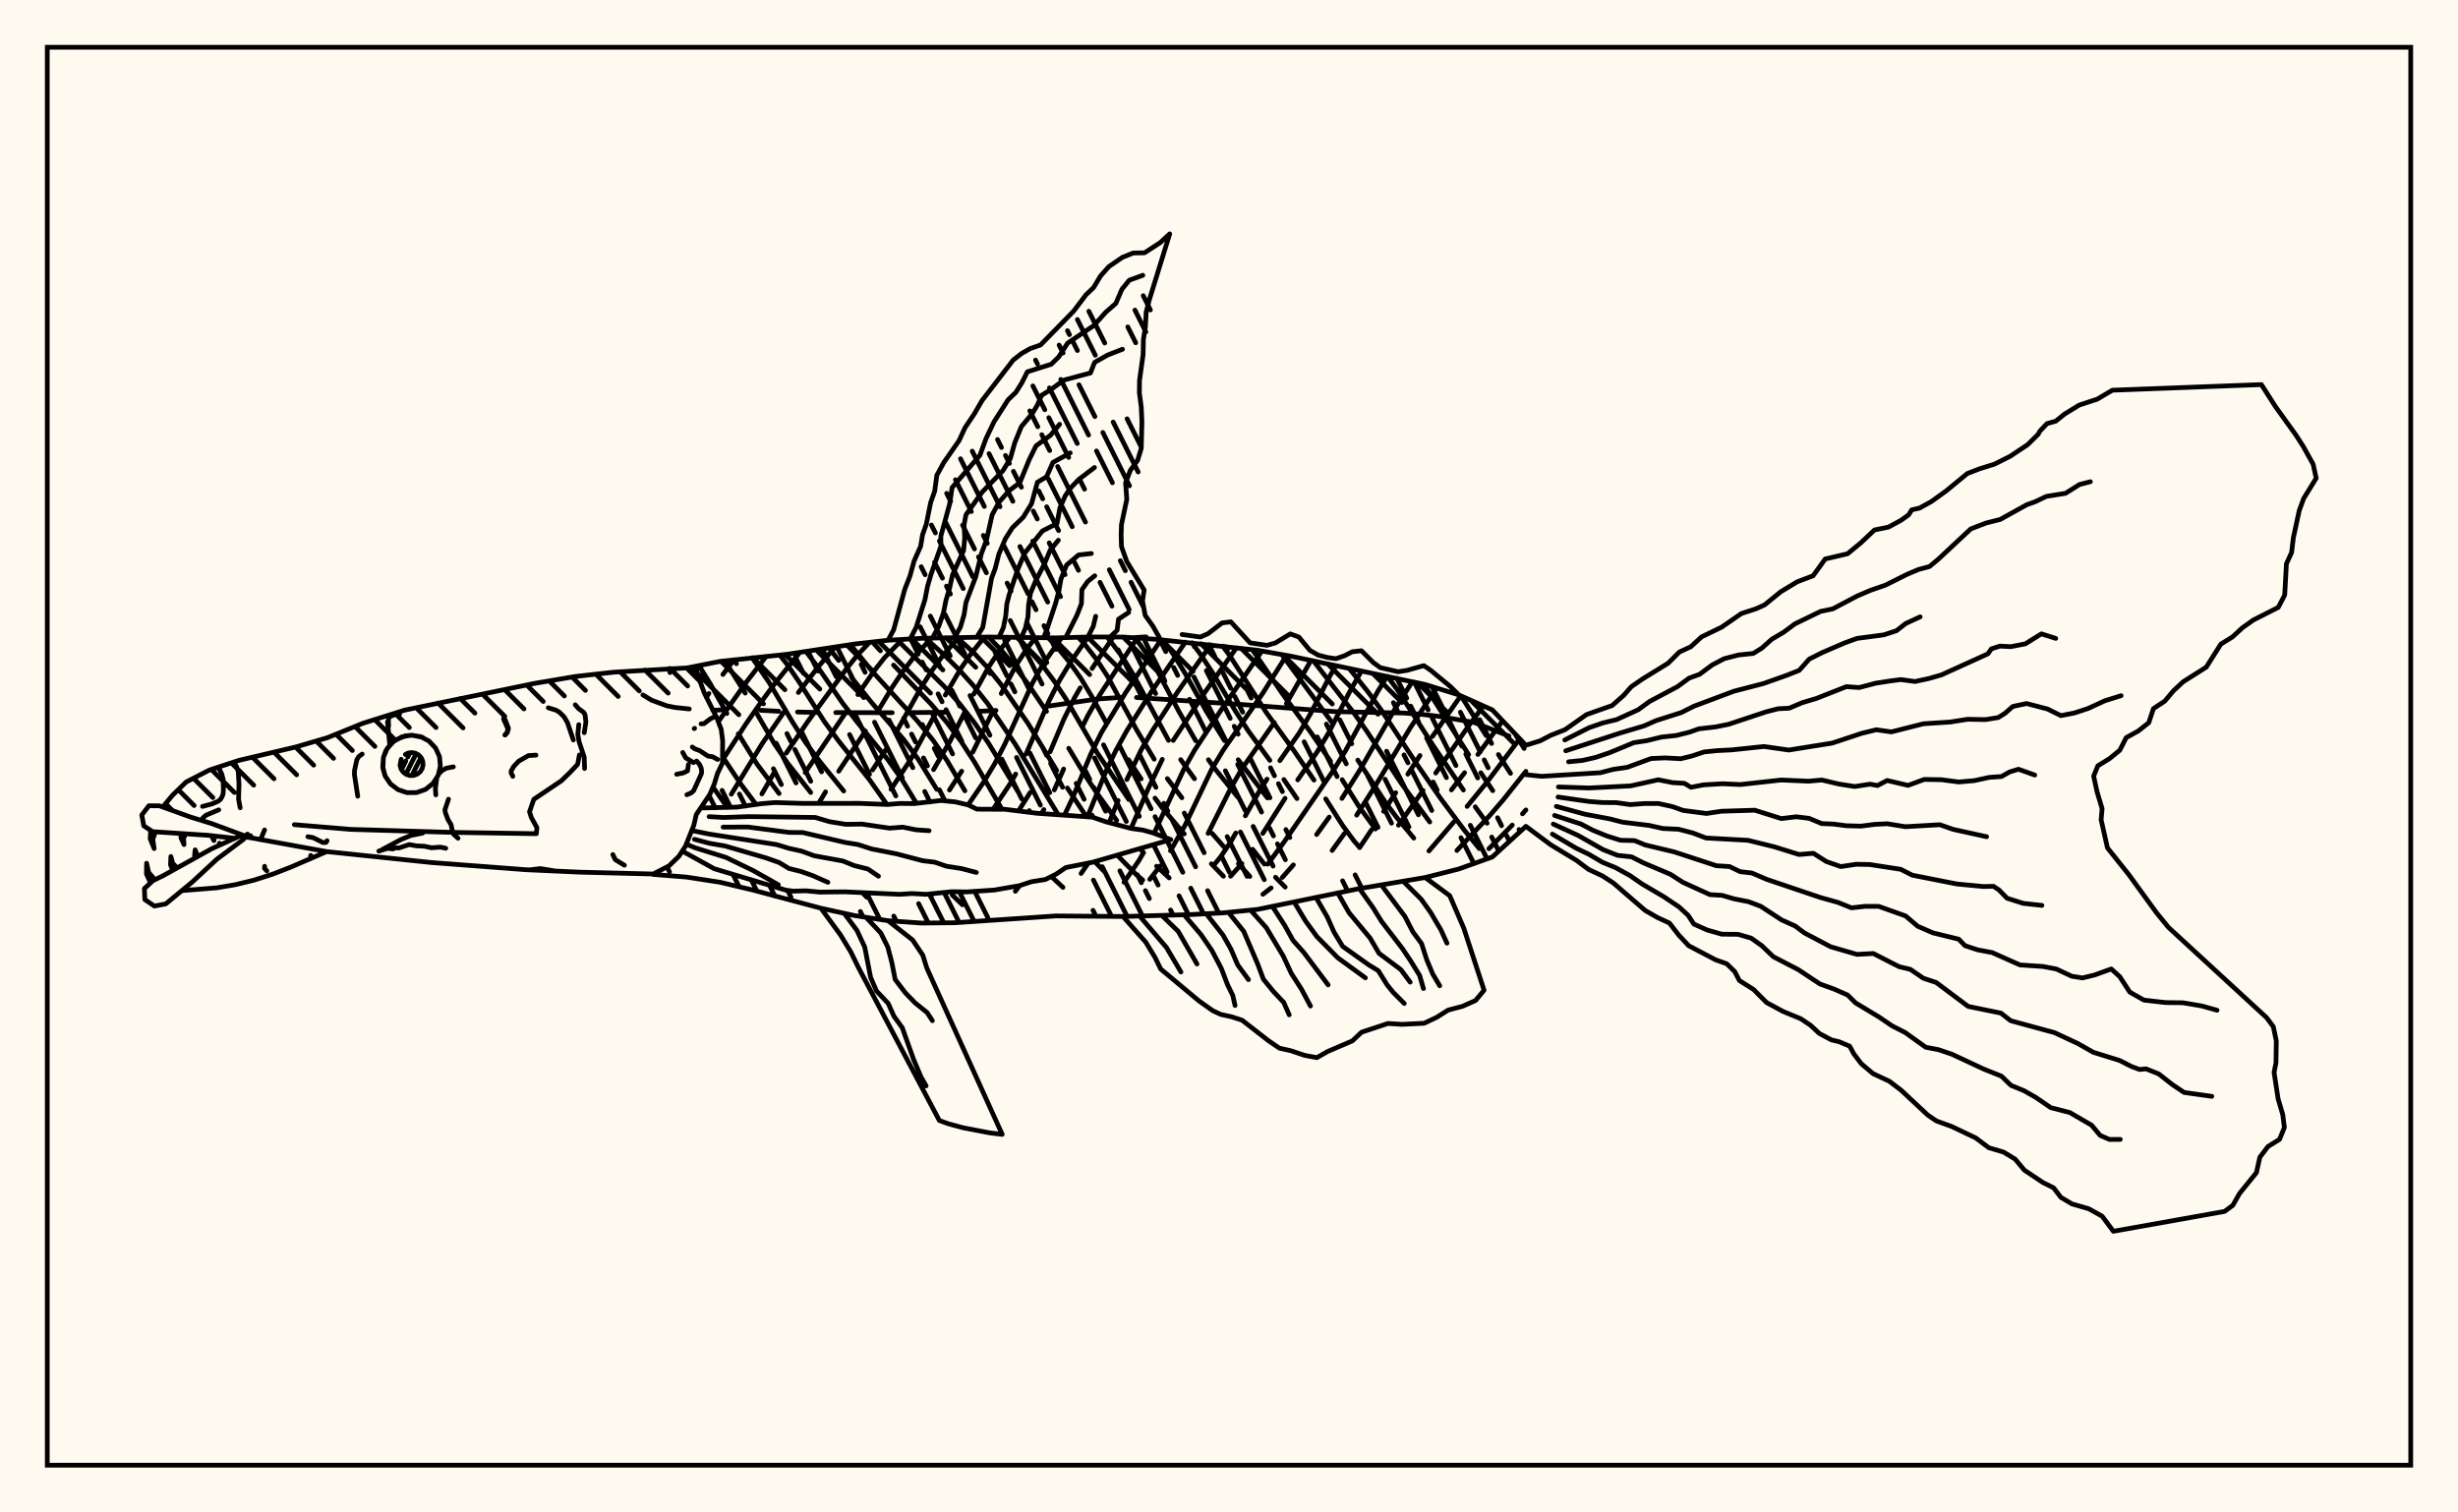 <svg xmlns="http://www.w3.org/2000/svg" width="520" height="320"><rect x="0" y="0" width="520" height="320" fill="floralwhite"/><rect x="10" y="10" width="500" height="300" stroke="black" stroke-width="1" fill="none"/><path stroke="black" stroke-width="1" fill="none" stroke-linecap="round" stroke-linejoin="round" d="
M 145.26 141.34 152.36 139.93 166.56 138.43 180.77 136.26 187.87 135.46 194.97 135.05 209.18 134.78 223.38 134.96 230.48 134.77 237.58 134.78 244.69 135.27 265.99 137.57 273.09 138.83 301.5 144.82 308.61 147.02 315.71 150.2 322.81 157.68 
M 322.81 174.83 315.71 181.32 308.61 183.86 301.5 185.66 287.3 188.06 265.99 192.42 258.89 193.13 251.79 193.51 237.58 193.91 223.38 193.79 202.07 195.23 194.97 195.3 187.87 194.8 180.77 193.71 173.67 192.16 159.46 188.36 152.36 186.67 145.26 185.57 138.18 185.01 
M 319.23 155.73 311.84 152.85 304.31 151.55 300.62 151.13 296.98 150.86 282.51 150.57 263.44 149.11 240.43 147.57 
M 237.13 147.56 232.16 147.89 220.79 149.54 
M 210.71 150.32 207.2 150.49 
M 199.98 150.7 192.56 150.77 
M 188.75 150.79 176.81 150.76 
M 172.75 150.73 168.72 150.65 
M 164.77 150.49 160.89 150.28 
M 153.27 150.17 150.79 150.29 
M 150.84 166.51 153.86 170.85 
M 152.89 160.14 156.74 165.92 159.96 170.22 
M 147.87 140.82 150.25 144.66 153.78 150.95 
M 156.19 155.26 160.14 161.65 164.82 167.89 
M 182.45 188.87 183.36 189.83 
M 153.34 139.82 157.66 146.65 
M 160.03 150.84 163.77 157.28 166.62 161.47 171.51 167.67 
M 159.12 139.17 162.77 144.49 167.69 152.82 170.42 157.08 173.51 161.22 178.49 167.36 
M 164.96 138.59 166.6 140.68 169.18 144.47 174.41 152.7 177.46 156.84 183.99 165.03 187.63 170.2 
M 201.45 189.36 203.61 191.44 
M 170.5 137.83 172.85 140.92 178.18 148.66 181.24 152.65 187.82 160.71 190.77 164.86 193.89 169.97 
M 175.38 137.08 177.43 139.73 
M 180.11 143.3 184.56 148.85 191.23 156.53 194.26 160.65 198.18 167.01 
M 179.91 136.39 184.5 142.02 194.16 152.63 197.37 156.6 200.31 160.86 204.13 167.32 
M 184.57 135.83 186.26 137.7 
M 189.03 140.71 196.95 148.94 200.23 152.75 203.34 156.91 206.18 161.28 211.97 171.23 
M 222.42 185.45 224.88 187.75 
M 189.78 135.35 199.79 145.27 203 148.88 206.16 152.93 209.15 157.28 215.52 167.75 
M 217.75 171.51 217.98 171.9 
M 195.81 135.02 199.9 138.71 202.81 141.61 205.84 144.96 208.91 148.82 214.79 157.47 223.89 172.4 
M 231.59 182.3 233.68 184.45 
M 202.44 134.86 206.01 138.11 208.81 141.13 211.69 144.71 217.47 153.04 223.55 163.01 
M 225.8 166.72 229.83 172.79 
M 236.45 181.04 240.44 185.1 241.75 186.19 
M 209.13 134.78 211.89 137.62 214.56 140.85 217.34 144.53 221.4 150.51 
M 226.1 158.32 229.47 163.91 232.03 167.78 236.25 173.59 
M 241.12 179.54 241.93 180.42 
M 244.68 183.27 247.35 185.74 
M 215.4 134.88 220.33 140.52 223.01 144.1 225.51 147.89 232.1 159.26 238.8 169.16 
M 221.77 134.95 223.56 136.83 226.19 140.03 228.66 143.52 230.88 147.2 234.02 152.89 
M 238.72 160.72 241.41 164.79 
M 244.34 168.87 245.85 170.89 250.53 176.44 
M 256.27 182.76 258.82 185.39 
M 228.1 134.83 229.47 136.3 231.96 139.5 234.23 142.98 240.52 154.54 244.17 160.63 
M 246.96 164.74 250.03 168.79 
M 256.41 176.31 259.35 179.66 
M 261.99 182.72 264.41 185.44 
M 234.24 134.78 237.5 139.06 239.68 142.61 247.21 156.64 
M 249.78 160.72 252.7 164.77 
M 264.99 179.69 267.48 182.82 
M 269.84 185.6 271.89 187.69 
M 240.17 134.96 242.93 138.82 245.12 142.47 249.4 150.53 252.96 156.73 
M 255.65 160.74 257.08 162.72 261.92 168.71 
M 246.1 135.41 248.41 138.73 250.7 142.45 255.25 150.57 259.06 156.71 
M 261.95 160.74 268.13 168.82 
M 252.17 136 254.13 138.67 256.57 142.41 261.44 150.58 264.17 154.77 268.64 160.88 
M 271.61 164.94 274.38 168.96 
M 258.65 136.7 260.09 138.62 267.9 150.76 273.88 159.03 277.98 165.05 
M 280.46 169.02 284.03 174.64 286.43 177.9 287.66 179.32 
M 264.93 137.45 271.3 146.78 277.39 155.08 281.48 161.07 
M 283.94 164.97 287.45 170.57 290.97 175.4 
M 271.17 138.49 281.91 153.01 
M 287.25 160.82 293.12 169.8 295.48 172.96 299.09 177.32 
M 277.89 139.86 286.35 150.76 289.13 154.68 296.46 165.76 302.47 173.91 
M 285.47 141.49 289.43 146.41 292.26 150.3 299.82 161.8 304.74 168.9 309.69 175.53 312.95 179.54 
M 293.51 143.1 295.63 145.95 303.25 157.83 309.59 167.15 
M 312.09 170.7 314.6 174.18 
M 301.23 144.76 310.7 159.67 
M 313.27 163.5 315.8 167.29 
M 309.08 147.23 314.41 155.65 
M 317 159.64 319.56 163.62 
M 320.5 155.25 322.44 158.36 
M 148.2 140.75 146.68 142.75 
M 155.3 139.6 152.93 142.7 
M 149.97 146.73 149.41 147.5 
M 162.1 138.87 157.7 144.57 151.96 152.7 
M 169.21 138.03 164.02 144.48 160.94 148.66 157.88 153.05 152.86 160.8 
M 176.66 136.89 173.21 140.95 168.9 146.52 
M 165.8 150.73 161.24 157.34 154.71 168.04 
M 183.96 135.9 181.35 138.65 179.07 141.5 170.82 152.76 166.34 159.34 
M 163.65 163.68 161.18 167.97 
M 190.9 135.28 187.12 139.15 184.85 142.05 181.49 146.96 
M 178.96 150.7 170.34 163.46 
M 197.08 134.99 193.23 139.17 190.85 142.26 188.71 145.48 185.53 150.77 
M 183.09 154.67 177.43 163.18 
M 174.65 167.54 173.21 169.94 
M 202.78 134.85 199.42 138.76 197.03 142.05 194.86 145.46 189.78 154.59 
M 187.36 158.66 184.59 162.91 
M 208.26 134.79 205.54 138.15 203.18 141.58 199.98 147.07 
M 198 150.8 192.67 160.64 188.5 166.99 
M 213.63 134.85 211.45 137.65 209.16 141.11 206 146.88 
M 204.01 150.85 201.01 156.77 197.5 162.83 
M 219.06 134.92 217.19 137.33 214.9 140.84 211.82 146.74 
M 209.86 150.91 205.78 159.16 
M 203.45 163.16 200.86 167.15 
M 224.58 134.93 220.67 140.49 218.45 144.46 212.58 157.43 210.44 161.57 208.05 165.55 204.8 170.3 
M 230.18 134.77 226.54 139.99 224.12 143.99 221.92 148.32 217.05 159.57 
M 214.87 163.77 213.71 165.8 210.09 171.23 
M 197.26 189.13 197 189.45 
M 235.49 134.78 231.03 141.44 
M 228.53 145.53 227.3 147.65 225.07 152.16 222.15 159.07 
M 217.93 167.68 215.46 171.59 
M 240.57 134.99 232.68 146.99 230.17 151.34 229.05 153.6 
M 225.02 162.71 223.04 167.13 
M 220.83 171.28 220.33 172.15 
M 245.61 135.36 238.13 146.55 232.98 155.04 230.79 159.47 227.03 168.56 225.19 172.48 
M 215.72 187.37 214.8 188.58 
M 250.77 135.86 243.56 146.4 238.38 154.6 236.05 158.81 233.96 163.2 230.06 172.81 
M 256.13 136.43 249.11 146.42 243.83 154.54 241.46 158.58 238.39 164.94 
M 236.54 169.38 234.75 173.77 
M 230.22 182.62 228.71 184.81 
M 261.58 137.05 254.92 146.44 248.2 156.66 
M 245.89 160.66 242.91 166.85 239.28 175.26 
M 266.96 137.74 258.11 150.55 252.7 158.76 250.45 162.75 244.15 176.3 
M 241.9 180.43 240.87 182.18 237.79 186.67 
M 272.16 138.67 267.18 146.62 258.77 158.72 256.35 162.73 250.68 174.65 247.62 180.01 
M 245.44 183.21 243.24 186.05 
M 277.33 139.74 272.14 148.85 
M 269.59 152.87 262.67 162.74 260.39 166.73 255.58 176.32 
M 282.61 140.88 281.43 142.86 277.25 150.99 274.88 155.05 270.76 160.94 
M 268.04 164.85 266.74 166.82 263.46 172.6 
M 261.43 176.25 260.42 178.03 258.23 181.29 257.04 182.74 
M 287.99 142.02 285.35 146.69 281.07 155.08 278.64 159.1 274.54 165 
M 271.86 168.91 267.15 176.33 
M 262.73 182.72 260.34 185.39 
M 293.46 143.09 291.49 146.26 284.56 159 282.04 163.05 271.6 178.22 268.19 182.84 
M 298.78 144.23 295.05 150.08 287.78 162.77 283.89 168.93 
M 281.2 172.87 278.54 176.56 
M 273.62 182.99 271.28 185.64 
M 268.91 187.86 267.17 189.21 
M 303.92 145.57 298.37 153.96 290.89 166.37 287.01 172.47 
M 284.4 176.37 281.82 179.94 
M 309.03 147.21 303.04 155.82 
M 300.4 159.85 297.83 163.8 
M 295.27 167.72 292.71 171.66 
M 290.15 175.57 287.63 179.34 
M 313.82 149.36 310.62 153.68 303.73 163.56 
M 301.05 167.24 295.86 174.59 
M 317.9 152.5 312.66 159.63 
M 309.84 163.49 307.05 167.13 
M 321.5 156.3 314.64 165.4 310.37 170.62 
M 307.59 173.87 302.3 180.04 
M 322.81 163.2 318.02 169.22 315.14 172.57 308.21 179.94 
M 322.81 171.36 322.09 172.19 
M 319.93 174.57 314.98 179.57 
M 187.87 135.46 189.06 133.25 191.42 124.64 192.5 121.9 193.38 118.7 194.76 115.59 195.17 113.15 195.96 110.91 196.88 106.34 197.74 103.92 198.19 100.55 199.65 97.88 202.89 93.23 204.14 90.52 206.15 87.52 207.73 84.78 214.33 76.2 216.1 74.8 217.93 73.76 220.13 72.99 227.15 65.81 229.78 62.33 231.36 60.84 232.81 58.41 234.58 56.41 237.44 54.45 239.73 53.53 242.13 53.49 245.45 51.33 247.46 49.48 243.12 63.51 242.48 66.04 242.32 69.08 241.89 71.86 241.83 75.01 241.07 80.47 241.04 83.1 241.44 86.17 241.58 89.22 241.43 94.9 240.67 97.39 239.12 99.52 238.12 102.14 238.38 105.65 237.25 110.98 237.18 113.23 237.25 115.64 238.37 118.79 242.05 124.84 241.7 127.14 242.27 130.2 243.87 132.43 245.53 135.36 
M 244.69 135.28 244.69 135.27 
M 192.56 135.19 193.82 132.72 195.67 126.89 196.24 123.99 197.01 121.38 199.06 115.53 199.04 113.44 200.92 106.56 201.42 103.16 207.3 96.33 208.6 92.79 210.3 89.22 213.27 84.58 214.91 83.01 216.16 81.02 217.34 78.67 222.4 77.06 223.98 75.51 225.86 72.6 231.39 68.89 233.93 66.06 236.06 64.19 237.35 61.19 238.9 59.29 241.77 58.24 
M 197.26 134.99 198.59 132.53 199.58 129.71 200.13 126.97 200.88 124.49 201.51 121.63 203.86 116.45 204.09 113.77 203.95 111.01 204.36 108.91 207.77 104.12 212.19 99.57 213.74 97.01 214.67 93.7 216.07 90.26 218.43 87.44 219.47 85.69 220.36 83.63 222.22 82.5 225.06 80.42 230.69 78.91 231.56 76.68 234.34 75.11 237.47 73.89 
M 201.95 134.86 203.16 132.73 203.95 130.08 204.35 127.48 206.42 122.04 207.62 117.12 208.69 114.28 209.9 108.91 211.34 106.25 213.56 103.75 215.73 102.15 217.73 97.27 219.17 94.34 222.27 92.06 224.17 89.77 
M 206.65 134.81 207.91 132.74 209.77 122.34 210.53 120.3 211.31 117.25 212.69 113.99 214.17 111.67 216.48 109.42 218.23 106.57 219.47 102.03 221.4 100.89 222.76 97.83 226.41 95.82 
M 211.35 134.82 212.27 132.79 212.77 130.32 212.99 127.83 213.49 125.85 215.35 120.37 216.78 117.03 220.52 112.34 223.61 110.77 224.24 107.4 225.36 104.9 226.37 103.37 228.23 101.43 231.54 98.91 
M 216.05 134.89 216.91 132.98 217.47 130.5 217.6 128 218 125.51 219.12 122.84 220.94 119.34 222.16 116.42 223.9 114.3 
M 220.75 134.94 221.38 133.47 223.32 127.63 224.02 125.01 224.44 122.56 225.64 119.55 228.19 117.41 230.88 117.11 
M 225.45 134.9 227.84 130.15 228.78 127.73 228.88 124.78 230.09 123.04 231.6 121.82 
M 230.15 134.77 231.29 132.5 231.79 130.4 
M 234.84 134.78 236.33 133.36 236.63 131 238.77 129.59 
M 239.54 134.92 242.46 134.75 
M 148.25 170.95 155.89 170.77 161.13 170.03 163.99 169.8 169.85 169.98 181.73 169.97 187.76 170.21 190.36 169.99 193.42 170.02 199.04 169.37 202.07 169.66 204.82 170.3 206.68 171.2 212.62 171.23 219.4 172.07 231.1 172.89 234.02 173.89 239.35 175.29 241.76 175.62 243.96 176.23 247.7 177.64 231.21 182.41 225.49 183.55 223.45 184.93 221.17 186.08 218.21 186.55 215.67 187.39 210.35 188.31 204.53 188.71 201.36 188.66 195.91 189.22 192.94 189.05 190.33 189.22 178.74 188.69 173.43 188.75 170.46 188.47 167.85 188.55 166.26 188.34 151.09 183.8 144.34 180.07 
M 150.01 172.78 153.1 172.96 158.34 172.77 172.47 172.95 175.47 173.84 178.94 174.41 182.38 174.36 188.19 175.22 190.96 175 193.8 175.57 196.55 175.76 
M 152.98 175 158.24 174.98 166.95 176.12 169.82 176.14 178.81 178.25 181.5 178.68 184.37 179.61 189.64 180.65 195.2 182.11 197.75 182.42 200.22 183.27 203.41 183.77 206.55 184.59 
M 146.82 175.82 150.05 176.47 164.29 178.69 166.92 179.49 169.55 180.07 172.22 181.05 178.32 182.17 180.69 183.13 183.62 183.87 185.85 185.39 
M 146.92 177.58 150.04 178.41 153.39 178.99 162.05 181.51 164.84 182.5 166.91 183.75 169.44 184.38 171.93 185.26 175.15 186.68 
M 145.17 178.59 147.04 179.37 153.59 181.41 159.39 184.22 164.66 187.19 
M 187.87 194.8 193.07 198.88 195.22 202.1 196.07 204.81 212.02 240.01 209.4 239.69 203.71 238.6 200.55 237.74 198.72 237.07 181.58 204.66 179.99 201.4 177.81 197.8 173.67 192.16 
M 183.23 194.09 186.34 197.4 187.82 200.39 188.68 203.67 189.37 207.22 191.53 210.06 193.6 212.19 196.13 214.23 197.25 215.95 
M 178.6 193.24 181.29 196.85 182.94 200.39 184.19 206.82 185.44 209.69 187.9 212.29 189.12 215.02 190.87 217.42 193.25 224.08 194.8 227.77 195.92 229.75 
M 301.5 185.66 306.7 189.51 309.67 196.38 313.96 209.51 312.15 211.69 309.4 212.91 306.36 213.71 303.98 215.22 301.28 216.5 296.58 216.73 293.64 216.54 288.05 218.39 286.09 220.23 280.88 222.47 278.59 223.77 275.99 223.29 273.12 222.32 270.66 221.76 268.36 220.2 262.77 215.85 260.58 215.14 258.24 214.62 256.55 213.83 253.62 211.75 245.55 205.02 244.35 202.57 242.39 199.34 237.58 193.91 
M 296.88 186.48 300.66 190.25 302.68 193.09 304.84 196.76 306.11 199.55 
M 292.24 187.26 297.2 193.88 298.9 197.16 300.74 199.65 301.84 203.07 303.09 206.05 304.58 208.57 
M 287.6 188.01 290.43 191.98 292.28 194.96 296.68 200.69 298.33 203.15 300.32 206.36 301.14 209.16 
M 282.99 188.9 285.4 193.12 289.83 198.45 291.75 201.71 296.35 205.14 298.33 207.8 
M 278.39 189.86 280.8 194.03 282.25 197.28 284.05 200.23 289.61 204.18 291.58 205.37 293.47 208.4 294.74 209.97 297.08 212.31 
M 273.81 190.9 276.26 194.96 278.59 198.16 283.02 202.65 288.85 206.89 
M 269.2 191.8 271.77 195.77 273.53 198.94 275.83 201.53 280.97 208.38 
M 264.56 192.56 267.89 196.27 271.48 202.29 273.18 205.94 275.34 209.3 277.24 212.86 
M 259.88 193.03 263.11 197.04 266.05 203.92 267.28 207.18 269.42 209.8 271.58 212.09 272.74 214.71 
M 255.19 193.33 258.71 197.81 260.42 200.83 261.85 204.16 264.12 207.27 
M 250.5 193.55 254.03 197.68 256.38 201.1 258.36 204.86 259.69 208.34 260.79 210.59 261.28 212.73 
M 245.8 193.7 249.24 197.03 253.23 203.96 
M 241.1 193.82 246.78 200.48 249.83 205.65 
M 322.81 157.68 325.8 156.75 328.1 155.56 331.08 154.39 335.63 151.19 341.06 149.27 343.49 147.13 345.1 145.3 347.46 143.67 352.9 140.32 355.28 137.95 357.69 136.84 359.97 134.75 364.23 132.69 368.4 129.81 371.47 128.81 373.31 127.98 376.73 125.2 380.2 123.1 383.57 121.82 386.13 118.27 390.86 117.16 393.67 114.85 396.56 112.13 399.52 111.52 402.18 110.08 403.79 108.92 404.43 107.88 406.11 107.49 408.63 106.09 411.74 103.85 416.19 100.19 418.83 99.17 421.93 98.21 425.24 96.55 428.96 94.08 431.18 91.89 431.54 91.22 433.05 89.63 434.9 89.11 436.78 87.6 439.86 85.71 443.69 84.45 446.88 82.56 478.41 81.37 481.4 86.05 485.71 92.04 487.24 94.42 489.35 98.21 490 101.17 487.34 105.49 486.41 108.04 485.17 113.77 484.8 116.89 483.7 119.28 483.34 125.89 481.98 128.51 476.69 131.19 474.36 132.85 472.29 134.76 469.83 136.28 466.74 141.16 461.85 144.25 459.79 146.17 457.97 148.34 455.57 149.92 454.58 152.91 452.36 154.66 449.8 156.08 448.46 158.72 446.28 160.51 443.81 162.02 442.92 164.21 443.63 167.48 444.71 171.1 444.5 173.43 445.84 179.39 450.3 184.97 456.23 193.13 458.75 196.21 479.51 215.31 480.93 217.22 481.56 220.23 481.49 224.9 481.09 226.88 481.94 232.48 482.93 235.84 483.27 238.55 482.25 241.06 479.8 242.58 478.08 244.84 477.36 248.1 473.8 252.49 472.36 255.02 470.62 256.31 447.09 260.51 444.72 257.32 441.86 255.74 438.35 254.73 435.99 253.34 434.45 251.32 432.15 250.17 428.27 247.58 426.32 245.25 423.87 243.76 420.73 242.83 417.98 240.76 412.91 238.35 409.65 237.16 407.83 235.93 402.21 230.68 399.7 228.77 396.24 227.15 393.76 225.05 392.19 222.98 391.3 221.34 389.05 220.4 387.42 220.01 384.88 218.65 383.06 216.95 380.96 215.54 377.24 214.01 373.73 212.12 370.97 209.35 367.98 207.46 366.97 205.54 365.3 203.91 362.93 203.07 357.25 200.09 355.12 197.81 353.18 195.3 350.57 194.09 348.03 192.62 341.3 186.81 339 185.32 336.07 183.95 333.5 182.03 328.11 178.77 322.81 174.83 
M 331.04 156.56 336.21 153.95 339.08 152.96 342 152.25 346.58 150.16 348.96 148.42 354.88 145.28 357.35 143.47 359.55 142.67 362.21 140.7 364.76 139.36 367.8 138.58 370.91 138.25 372.75 137.11 374.81 135.26 377.34 133.76 379.75 131.98 385.16 129.36 387.74 128.82 392.88 126.11 395.76 124.88 398.86 123.81 403.48 121.5 405.88 120.49 408.19 119.87 410.04 118.33 416.93 111.9 420.16 110.66 423.16 109.9 428.77 106.79 430.56 106.15 432.93 105.02 436.98 104.37 439.93 102.51 442.23 101.92 
M 331.24 158.85 342.85 155.06 347.79 153.59 350.38 152.45 355.66 150.77 358.4 149.4 366.83 146.24 373.07 144.62 377.93 142.9 380.63 141.84 382.74 139.46 385.52 138.06 390.25 136.02 392.87 135.07 398.54 134.32 401.23 133.43 403.16 131.92 406.22 130.51 
M 331.84 161.18 334.77 160.89 337.6 160.24 340.57 159.23 345.64 157.13 348.39 156.71 351.47 155.95 354.61 155.61 357.44 154.9 359.38 154.21 362.98 153.79 365.7 153.24 373.65 150.6 376.19 149.95 378.51 149.84 381.27 148.67 384.3 147.76 390.6 145.28 393.31 145.47 396.8 144.55 399.99 144.06 402.12 143.78 405.13 144.19 408.1 143.55 410.72 142.79 420.56 138.33 421.28 137.28 423.1 136.7 425.39 136.82 428.47 136.22 431.86 134.11 434.9 135.07 
M 322.81 163.9 326.14 164.25 338.56 163.49 341.29 162.78 344.24 162.35 349.28 160.49 352.25 160.35 355.56 160.53 357.87 159.97 360.52 159.09 363.32 158.81 366.33 158.66 373.17 157.94 378.43 158.69 387.62 157.22 393.89 155.14 396.94 154.4 400.13 154.85 406.91 153.13 412.61 152.76 416.26 152.18 420.06 152.25 422.75 151.81 424.19 150.9 425.82 149.47 428.74 148.85 433.19 150.02 435.99 151.41 438.88 150.84 441.77 149.89 445.3 148.26 448.73 147.19 
M 329.69 166.5 336.11 166.72 344.95 166.28 350.82 164.98 353.87 165.59 356.33 165.73 357.73 166.57 360.38 166.06 364.39 165.82 368.18 165.99 376.81 165.03 382.61 165.28 385.43 165.03 388.95 165.87 392.37 166.41 395.61 165.91 397.18 166.2 399.24 165.13 403.66 166.17 407.07 164.91 410.73 164.97 414.38 165.45 417.68 165.16 420.86 164.47 423.41 164.3 425.15 163.32 427.01 162.75 430.46 163.98 
M 329.61 168.63 336.06 169.56 339.02 169.8 341.86 169.81 344.88 170.23 347.84 170.01 350.88 170.01 353.82 170.66 356.08 171.47 361.01 172.11 364.17 171.64 371.23 171.42 376.83 173.19 380 172.81 382.71 173.14 385.39 174.25 387.84 174.35 390.61 174.71 393.68 174.79 396.67 174.41 399.27 174.29 403.1 174.91 410.38 174.49 413.17 175.47 420.28 177.03 
M 329.25 170.61 335.36 172.28 340.54 173.25 343.3 173.96 348.89 174.64 351.77 175.29 355.1 175.45 358.14 176.24 360.91 177.3 369.8 177.79 375.35 179.16 380.58 180.79 383.63 180.54 386.37 182.28 389.43 183.35 392.68 182.86 395.53 182.91 402.12 183.93 404.56 185.17 413.98 187.03 419.63 187.57 421.73 187.52 422.9 188.3 424.59 190.04 428.03 191.13 431.98 191.56 
M 328.88 172.53 334.44 174.33 336.96 175.65 339.9 176.86 342.84 177.78 345.8 177.85 348.08 178.78 354.22 180.25 363.12 183.17 365.89 183.34 368.13 184.42 370.63 184.71 373.72 186.04 385.11 189.89 388.84 190.93 391.69 192.08 394.57 191.76 397.43 191.76 403.13 193.79 405.71 195.98 408.95 197.38 414.38 198.71 415.7 200.08 418.36 200.96 421.44 201.54 427.34 204.16 432.17 204.48 435.03 205.02 438.27 206.54 440.56 206.91 443.16 206.27 446.65 205.01 448.45 206.65 450.57 209.91 453.56 211.6 458.12 212.12 461.78 212.16 465.76 212.83 469.03 213.74 
M 328.6 174.35 333.86 176.76 339.16 179.77 342.2 180.97 345.16 181.29 347.72 182.58 353.39 184.98 356.01 186.67 361.75 189.29 364.29 189.43 366.9 190.19 369.88 190.77 372.49 191.75 376.9 194.63 379.77 195.92 381.71 197.37 387.27 200.31 392.86 201.93 396.3 201.74 401.77 204.53 404.14 205.09 406.89 206.97 409.61 207.87 416.37 212.93 423.3 214.35 425.37 215.96 434.63 218.48 439.59 220.79 442.85 222.64 448.44 224.38 450.93 225.65 452.64 226.28 454.01 226.14 456.71 227.23 459.54 229.45 462.06 231.14 467.92 231.96 
M 328.41 176.48 333.48 179.48 336.12 180.74 339.05 182.46 341.75 183.56 344.83 185.25 347.38 187.02 351.99 189.73 355.2 191.88 357.13 193.66 358.34 195.51 361.14 196.76 364.25 197.65 367.69 197.68 370.47 198.49 372.72 200.09 375.16 202.42 380.45 205.16 385.01 208.18 387.99 209.26 390.88 210.53 392.55 212.19 397.48 215.15 400.26 217.04 403.03 218.45 407.4 221.57 410.11 222.09 412.94 223.05 419.62 226.17 423.42 227.69 425.42 229.63 428.21 230.78 430.64 232.16 433.85 234.35 437.88 235.39 442.48 238.06 444.3 240.23 446.27 241.08 448.56 241.07 
M 250.07 134.24 253.94 134.78 255.57 134.07 258.54 131.79 260.39 131.57 264.45 136.01 268.04 136.54 269.81 136.03 272.97 134.12 274.78 134.78 277.12 137.61 278.84 138.59 280.81 139.11 282.64 139.36 284.46 138.73 286.07 137.9 288.01 137.68 290.52 140.17 292.01 141.26 295.77 142.12 297.64 141.84 301.21 140.83 302.62 141.78 306.85 145.27 308.61 147.02 
M 34.44 170.74 36.45 168.3 39.39 165.45 44.26 162.94 50.52 160.88 62.56 158.05 69.24 156.09 76.83 153.01 85.61 150.25 113.12 144.58 121.77 143.12 129.82 142.22 145.25 141.32 148.09 144.16 149.02 146.67 151.62 151.81 152.58 154.33 152.88 156.73 152.84 161.45 151.79 163.63 151.11 165.88 150.16 168.09 147.3 172.34 146.78 174.61 145.01 179.04 143.62 181.18 141.53 183.2 138.18 184.92 122.73 184.53 111.24 184.01 91.25 182.49 69.11 180.18 51.34 176.94 
M 122.58 159.72 122.2 161.72 120.5 163.51 118.77 165.19 112.93 169.12 112.02 171.76 112.41 172.97 113.59 175.11 113.47 176.39 95.59 176.11 74.23 175.48 62.27 174.48 
M 49.59 177.35 43.9 176.72 32.3 175.96 30.42 174.74 30 172.44 31.49 170.48 33.73 170.49 40.25 172.85 44.79 174.25 51.39 176.7 
M 51.57 177.54 45.88 181.79 40.68 186.61 35.07 191.24 32.66 191.7 30.64 190.33 30.55 188 32.35 186.33 34.55 185.26 44.81 179.56 51.02 176.76 
M 81.48 164.18 80.97 162.23 81.12 160.22 81.91 158.37 83.26 156.87 85.02 155.9 87 155.55 88.99 155.86 90.77 156.8 92.15 158.27 92.98 160.1 93.16 162.11 92.69 164.07 91.6 165.76 90.03 167.02 88.13 167.69 86.12 167.71 84.2 167.07 82.6 165.85 81.48 164.18 
M 81.41 164.01 81.01 162.55 81.1 160.29 81.62 158.86 82.48 157.61 83.61 156.61 85.68 155.7 87.19 155.55 89.4 156.01 
M 84.83 162.67 84.63 161.89 84.87 160.65 
M 85.76 159.63 86.25 159.36 87.04 159.22 87.83 159.34 88.55 159.72 89.1 160.31 89.43 161.04 89.5 161.84 89.31 162.62 88.88 163.3 88.25 163.8 87.49 164.07 86.68 164.08 85.92 163.83 85.28 163.34 84.83 162.67 
M 86.71 159.28 86.27 160.16 
M 85.85 161 84.94 162.83 
M 88.04 159.45 87.2 161.12 
M 87.04 161.43 85.87 163.79 
M 89.04 160.25 87.13 164.08 
M 89.36 162.44 89.1 162.96 
M 35.02 170.02 36.44 171.44 
M 37.71 167.08 41.07 170.43 
M 40.93 164.66 45.03 168.75 
M 44.71 162.79 49.58 167.67 
M 48.95 161.39 53.67 166.12 
M 53.39 160.19 57.97 164.77 
M 57.95 159.12 62.76 163.93 
M 62.52 158.05 66.36 161.89 
M 66.89 156.78 70.56 160.45 
M 71.09 155.34 74.54 158.79 
M 75.1 153.71 79.31 157.92 
M 79.27 152.24 83.67 156.64 
M 83.56 150.89 86.6 153.93 
M 88.04 149.73 92.24 153.93 
M 92.68 148.74 97.96 154.01 
M 97.36 147.78 100.47 150.88 
M 102.08 146.86 106.79 151.56 
M 106.77 145.91 110.85 149.99 
M 111.43 144.93 114.92 148.42 
M 116.2 144.06 119.39 147.25 
M 121.02 143.24 123.85 146.07 
M 126.06 142.64 130.78 147.36 
M 131.18 142.12 135.25 146.19 
M 136.45 141.76 141.35 146.65 
M 141.77 141.43 145.48 145.14 
M 146.73 161.34 145.07 160.36 144.44 159.2 
M 106.54 152.14 107.46 154.23 107.24 155.02 106.8 155.51 
M 132.1 183.06 130.17 181.89 129.65 180.81 
M 151.44 151.48 150.23 152.12 148.92 153.11 148.32 153.15 
M 69.19 177.88 68.95 178.24 68.34 178.27 66.23 177.22 65.13 177.03 
M 75.68 168.46 74.98 163.9 75 162.99 75.49 160.75 75.89 160.08 76.62 159.54 
M 141.73 142.3 141.56 141.45 
M 121.29 156.56 120.05 152.9 119.36 151.7 118.37 150.7 117.63 150.26 115.99 149.75 
M 145.31 168.15 146.22 167.76 146.73 167.32 148.35 163.78 148.45 163.31 148.33 162.48 147.96 161.69 147.36 161.01 
M 55.97 175.6 55.11 177.66 
M 84.52 151.13 83.59 151.2 82.36 151.64 82.15 152.33 82.22 153.61 
M 151.81 160.68 150.75 160.11 149.77 159.97 148.01 158.81 147.02 158.45 146.46 158.05 
M 143.15 163.81 144.52 163.54 145.45 163.09 145.64 161.75 
M 92.2 168.18 92.11 166.79 92.42 164.49 
M 92.75 163.82 93.46 163.07 94.44 162.52 95.91 162.25 
M 42.84 170.62 44.81 170.1 46.1 169.55 46.58 169.19 46.96 168.63 47.2 167.96 47.26 167.1 47.2 164.89 46.92 163.79 46.47 162.86 45.97 162.37 
M 50.81 170.91 50.47 169.11 50.56 165.97 50.41 163.28 49.99 162.08 49.59 161.53 
M 42.61 173.58 42.95 173.02 43.58 172.48 46.28 171.34 
M 89.42 176.26 86.94 176.76 84.82 177.63 80.84 179.76 
M 106.58 151.9 106.92 152.4 107.57 154.1 107.33 155 106.87 155.52 
M 96.9 177.35 95.98 176.53 95.73 176.01 95.44 174.51 94.75 173.35 94.23 171.97 94.12 171.35 94.88 169.09 
M 94.3 179.47 93.13 179.23 91.29 179.37 89.8 179.05 88.08 178.96 86.57 178.69 84.42 179.4 83.48 179.39 
M 146.95 154.09 146.86 154.16 
M 113.38 159.77 111.8 159.86 109.73 161.05 108.67 162.18 108.13 163.14 108.12 163.51 108.49 164.25 
M 53.01 176.81 53.21 177.3 
M 136.01 147.04 137.86 148.15 141.1 149.34 142.85 149.69 145.82 150 
M 83.18 179.62 82 179.49 80.14 180.07 
M 123.6 155.02 123.95 152.74 123.76 151.2 123.47 150.71 122.39 149.92 121.7 149.12 
M 117.58 184.3 114.33 183.77 112.01 184.04 
M 81.98 152.72 82.47 157.75 
M 123.67 162.59 123.59 160.19 122.51 156.94 122.24 155.38 122.44 153.32 
M 51.34 176.94 52.49 177.19 
M 44.73 176.81 45.25 177.84 45.34 177.22 45.56 176.91 
M 38.28 176.4 38.28 177.27 38.93 178.69 38.83 177.39 39.25 176.46 
M 31.89 175.69 31.77 177.44 32.61 179.54 32.32 177.55 32.89 176.02 
M 51.31 177.16 52.36 176.48 
M 46.32 178.82 46.43 178.4 46.63 178.66 
M 41.3 181.5 41.16 181.02 41.29 179.81 41.63 180.72 42.04 181.07 
M 36.54 184.13 36.07 182.96 36.15 181.22 36.54 182.66 37.47 183.62 
M 31.85 186.8 30.98 184.9 31.01 182.64 31.45 184.59 32.78 186.12 
M 38.52 188.43 45.88 187.84 49.82 187.17 53.76 186.21 57.66 184.96 61.48 183.48 69.11 180.18 
M 65.65 181.71 65.74 180.98 
M 55.98 183.29 55.97 183.76 56.45 184.25 
M 146.24 141.15 156.31 151.22 
M 152.52 139.91 161.52 148.91 
M 159.28 139.15 166.05 145.93 
M 166.12 138.48 173.43 145.78 
M 172.66 137.5 182.76 147.6 
M 179.18 136.5 184.88 142.2 
M 185.88 135.68 196.85 146.65 
M 192.89 135.17 199.47 141.75 
M 200.15 134.91 206.42 141.18 
M 207.56 134.8 213.6 140.84 
M 215.15 134.88 220.99 140.71 
M 222.75 134.96 230.52 142.73 
M 230.09 134.78 241.03 145.71 
M 237.62 134.79 246.1 143.27 
M 245.72 135.37 252.4 142.05 
M 254.07 136.2 263.97 146.1 
M 262.55 137.16 272.46 147.07 
M 271.45 138.54 281.85 148.95 
M 280.94 140.52 291.53 151.11 
M 290.44 142.5 296.58 148.64 
M 299.94 144.48 306.01 150.55 
M 311.14 148.15 320.13 157.14 
M 138.49 184.76 138.64 185.04 
M 141.11 183.41 141.63 184.45 
M 155.05 184.99 156.37 187.62 
M 150.01 168.32 151.31 170.92 
M 158.92 186.15 160.12 188.54 
M 152.76 167.23 154.55 170.82 
M 162.79 187.3 163.94 189.61 
M 156.43 168 157.7 170.55 
M 166.62 188.39 167.34 189.83 
M 163.62 162.64 165.3 166 
M 155.38 139.59 155.8 140.43 
M 164.21 157.24 168.41 165.65 
M 182.01 192.85 182.58 193.99 
M 166.48 155.21 167.32 156.89 
M 168.16 158.57 171.52 165.3 
M 183.34 188.94 186.14 194.54 
M 169.61 154.89 173.81 163.3 
M 189.08 193.82 189.63 194.92 
M 168.28 139.07 169.96 142.44 
M 194.34 191.19 196.39 195.28 
M 170.92 137.77 173.02 141.97 
M 179.74 155.42 183.95 163.82 
M 196.62 189.17 199.66 195.25 
M 173.97 137.3 176.91 143.18 
M 181.12 151.59 189.52 168.4 
M 199.76 188.87 202.91 195.18 
M 177.03 136.83 180.81 144.4 
M 185.01 152.8 190.9 164.57 
M 193.42 169.61 193.61 170 
M 202.95 188.68 206.1 194.98 
M 180.08 136.36 181.34 138.88 
M 182.18 140.57 183.02 142.25 
M 188.07 152.33 193.11 162.42 
M 195.63 167.46 196.75 169.69 
M 206.19 188.57 208.98 194.15 
M 191.17 151.96 192.01 153.64 
M 192.85 155.32 193.69 157 
M 195.37 160.36 196.21 162.04 
M 198.73 167.09 199.92 169.46 
M 195.12 153.29 195.96 154.97 
M 197.65 158.33 198.49 160.01 
M 197.32 151.1 201.52 159.51 
M 192.57 135.03 194.25 138.39 
M 195.1 140.07 195.94 141.75 
M 198.46 146.8 199.3 148.48 
M 200.14 150.16 203.5 156.88 
M 194.65 132.61 198.86 141.02 
M 201.38 146.06 203.06 149.42 
M 203.9 151.1 206.42 156.15 
M 196.81 130.35 201.02 138.76 
M 205.22 147.16 209.42 155.57 
M 211.94 160.61 216.15 169.02 
M 194.88 119.91 195.72 121.6 
M 199.93 130 204.13 138.41 
M 215.06 160.26 220.1 170.35 
M 231.23 192.61 231.86 193.86 
M 197.7 118.97 199.38 122.33 
M 200.22 124.01 201.06 125.69 
M 208.63 140.82 209.47 142.5 
M 217.87 159.31 222.08 167.72 
M 231.32 186.21 235.16 193.89 
M 197.05 111.08 197.89 112.76 
M 198.73 114.44 203.77 124.53 
M 210.5 137.98 213.02 143.02 
M 213.86 144.7 214.7 146.38 
M 220.58 158.15 221.42 159.83 
M 222.26 161.52 224.79 166.56 
M 233.19 183.37 238.45 193.89 
M 199.93 110.27 205.81 122.04 
M 212.54 135.49 217.58 145.57 
M 227.67 165.75 229.35 169.11 
M 231.03 172.47 231.27 172.95 
M 236.92 184.24 241.7 193.81 
M 200.27 104.38 201.12 106.06 
M 203.64 111.11 206.16 116.15 
M 207 117.83 208.68 121.19 
M 213.72 131.28 220.45 144.73 
M 229.7 163.22 230.54 164.9 
M 231.38 166.58 233.9 171.63 
M 240.62 185.08 241.46 186.76 
M 242.31 188.44 243.15 190.12 
M 202.13 101.51 205.49 108.24 
M 208.02 113.28 208.86 114.96 
M 213.06 123.37 213.9 125.05 
M 217.26 131.78 221.46 140.18 
M 231.55 160.36 238.28 173.81 
M 244.16 185.57 245 187.26 
M 247.64 192.54 248.19 193.62 
M 203.2 97.06 208.24 107.15 
M 212.44 115.56 217.49 125.64 
M 218.33 127.32 219.17 129.01 
M 220.85 132.37 221.69 134.05 
M 222.53 135.73 223.37 137.41 
M 233.46 157.59 241.02 172.72 
M 244.01 178.7 246.91 184.49 
M 249.43 189.53 251.43 193.53 
M 205.68 95.45 211.56 107.22 
M 215.77 115.63 221.65 127.39 
M 236.78 157.66 243.51 171.11 
M 244.35 172.79 246.54 177.17 
M 246.89 177.87 250.23 184.56 
M 251.91 187.92 254.63 193.36 
M 209.23 95.98 214.28 106.07 
M 218.48 114.48 224.36 126.24 
M 241.18 159.87 244.54 166.59 
M 246.22 169.96 247.06 171.64 
M 247.9 173.32 252.94 183.4 
M 255.47 188.45 257.84 193.19 
M 211.03 93 211.87 94.68 
M 212.71 96.36 213.55 98.04 
M 214.39 99.72 216.08 103.09 
M 218.6 108.13 219.44 109.81 
M 221.96 114.86 225.32 121.58 
M 250.54 172.02 254.74 180.42 
M 219.75 103.86 220.59 105.54 
M 221.43 107.22 223.95 112.26 
M 227.32 118.99 228.16 120.67 
M 236.56 137.48 241.61 147.57 
M 258.42 181.19 260.1 184.56 
M 221.79 101.35 226.83 111.44 
M 232.71 123.21 235.24 128.25 
M 239.44 136.66 244.48 146.74 
M 259.61 177.01 263.82 185.41 
M 217.86 86.93 219.55 90.29 
M 220.39 91.97 222.07 95.33 
M 223.75 98.7 229.63 110.46 
M 234.68 120.55 238.88 128.96 
M 242.24 135.68 246.44 144.09 
M 262.42 176.03 267.46 186.12 
M 218.51 81.65 221.03 86.69 
M 221.88 88.37 226.08 96.78 
M 228.6 101.82 229.44 103.5 
M 237.01 118.63 238.07 120.75 
M 239.28 123.19 241.92 128.47 
M 245.78 136.18 246.62 137.86 
M 248.3 141.22 249.14 142.9 
M 251.66 147.95 255.03 154.67 
M 259.23 163.08 263.43 171.49 
M 265.11 174.85 269.32 183.25 
M 219.07 76.18 219.49 77.02 
M 222.01 82.07 227.9 93.83 
M 252.6 143.24 259.32 156.69 
M 261.84 161.73 266.89 171.82 
M 268.57 175.18 269.41 176.86 
M 270.25 178.54 271.93 181.9 
M 224.41 80.28 230.29 92.05 
M 231.97 95.41 235.34 102.14 
M 252.27 136.01 252.69 136.85 
M 255.21 141.89 260.26 151.98 
M 261.1 153.66 261.94 155.34 
M 264.46 160.39 268.66 168.79 
M 272.03 175.52 272.87 177.2 
M 224.06 73.01 224.9 74.69 
M 228.26 81.41 231.63 88.14 
M 233.31 91.5 238.95 102.78 
M 255.75 136.39 257.01 138.91 
M 258.69 142.27 260.37 145.63 
M 261.21 147.31 262.9 150.68 
M 268.78 162.44 269.62 164.13 
M 270.46 165.81 271.3 167.49 
M 225.83 69.97 226.25 70.81 
M 227.09 72.49 227.93 74.17 
M 235.5 89.3 240.78 99.86 
M 259.23 136.77 259.65 137.61 
M 263.85 146.01 264.69 147.69 
M 284.03 186.36 285.09 188.49 
M 227.93 67.6 231.72 75.16 
M 238.44 88.61 241.46 94.64 
M 286.68 185.1 288.1 187.93 
M 230.35 65.85 233.71 72.57 
M 275.9 156.95 280.1 165.36 
M 278.67 155.91 282.87 164.31 
M 238.59 69.17 240.27 72.53 
M 280.61 153.2 284.81 161.61 
M 289.01 170.01 291.53 175.06 
M 240.1 65.61 242.41 70.23 
M 283.45 152.31 285.97 157.36 
M 289.33 164.08 294.38 174.17 
M 241.86 62.56 243.37 65.58 
M 293.02 164.87 298.06 174.96 
M 293.34 158.94 300.07 172.39 
M 297.02 159.71 297.86 161.4 
M 298.7 163.08 302.9 171.48 
M 291.84 142.77 292.26 143.61 
M 294.78 148.66 295.62 150.34 
M 303.19 165.47 304.03 167.15 
M 309.07 177.24 311.81 182.71 
M 295.5 143.51 297.6 147.71 
M 298.44 149.39 300.12 152.76 
M 301.8 156.12 306 164.53 
M 311.05 174.61 314.6 181.72 
M 299.19 144.31 302.13 150.2 
M 302.97 151.88 308.01 161.97 
M 315.58 177.1 317.07 180.07 
M 302.95 145.27 305.06 149.47 
M 305.9 151.15 309.26 157.88 
M 310.1 159.56 312.62 164.6 
M 316.82 173.01 317.66 174.69 
M 318.71 176.77 319.33 178.01 
M 308.95 150.68 313.15 159.09 
M 313.99 160.77 314.83 162.45 
M 321.36 175.5 321.58 175.95 
M 313.03 152.27 315.55 157.31 
"/></svg>